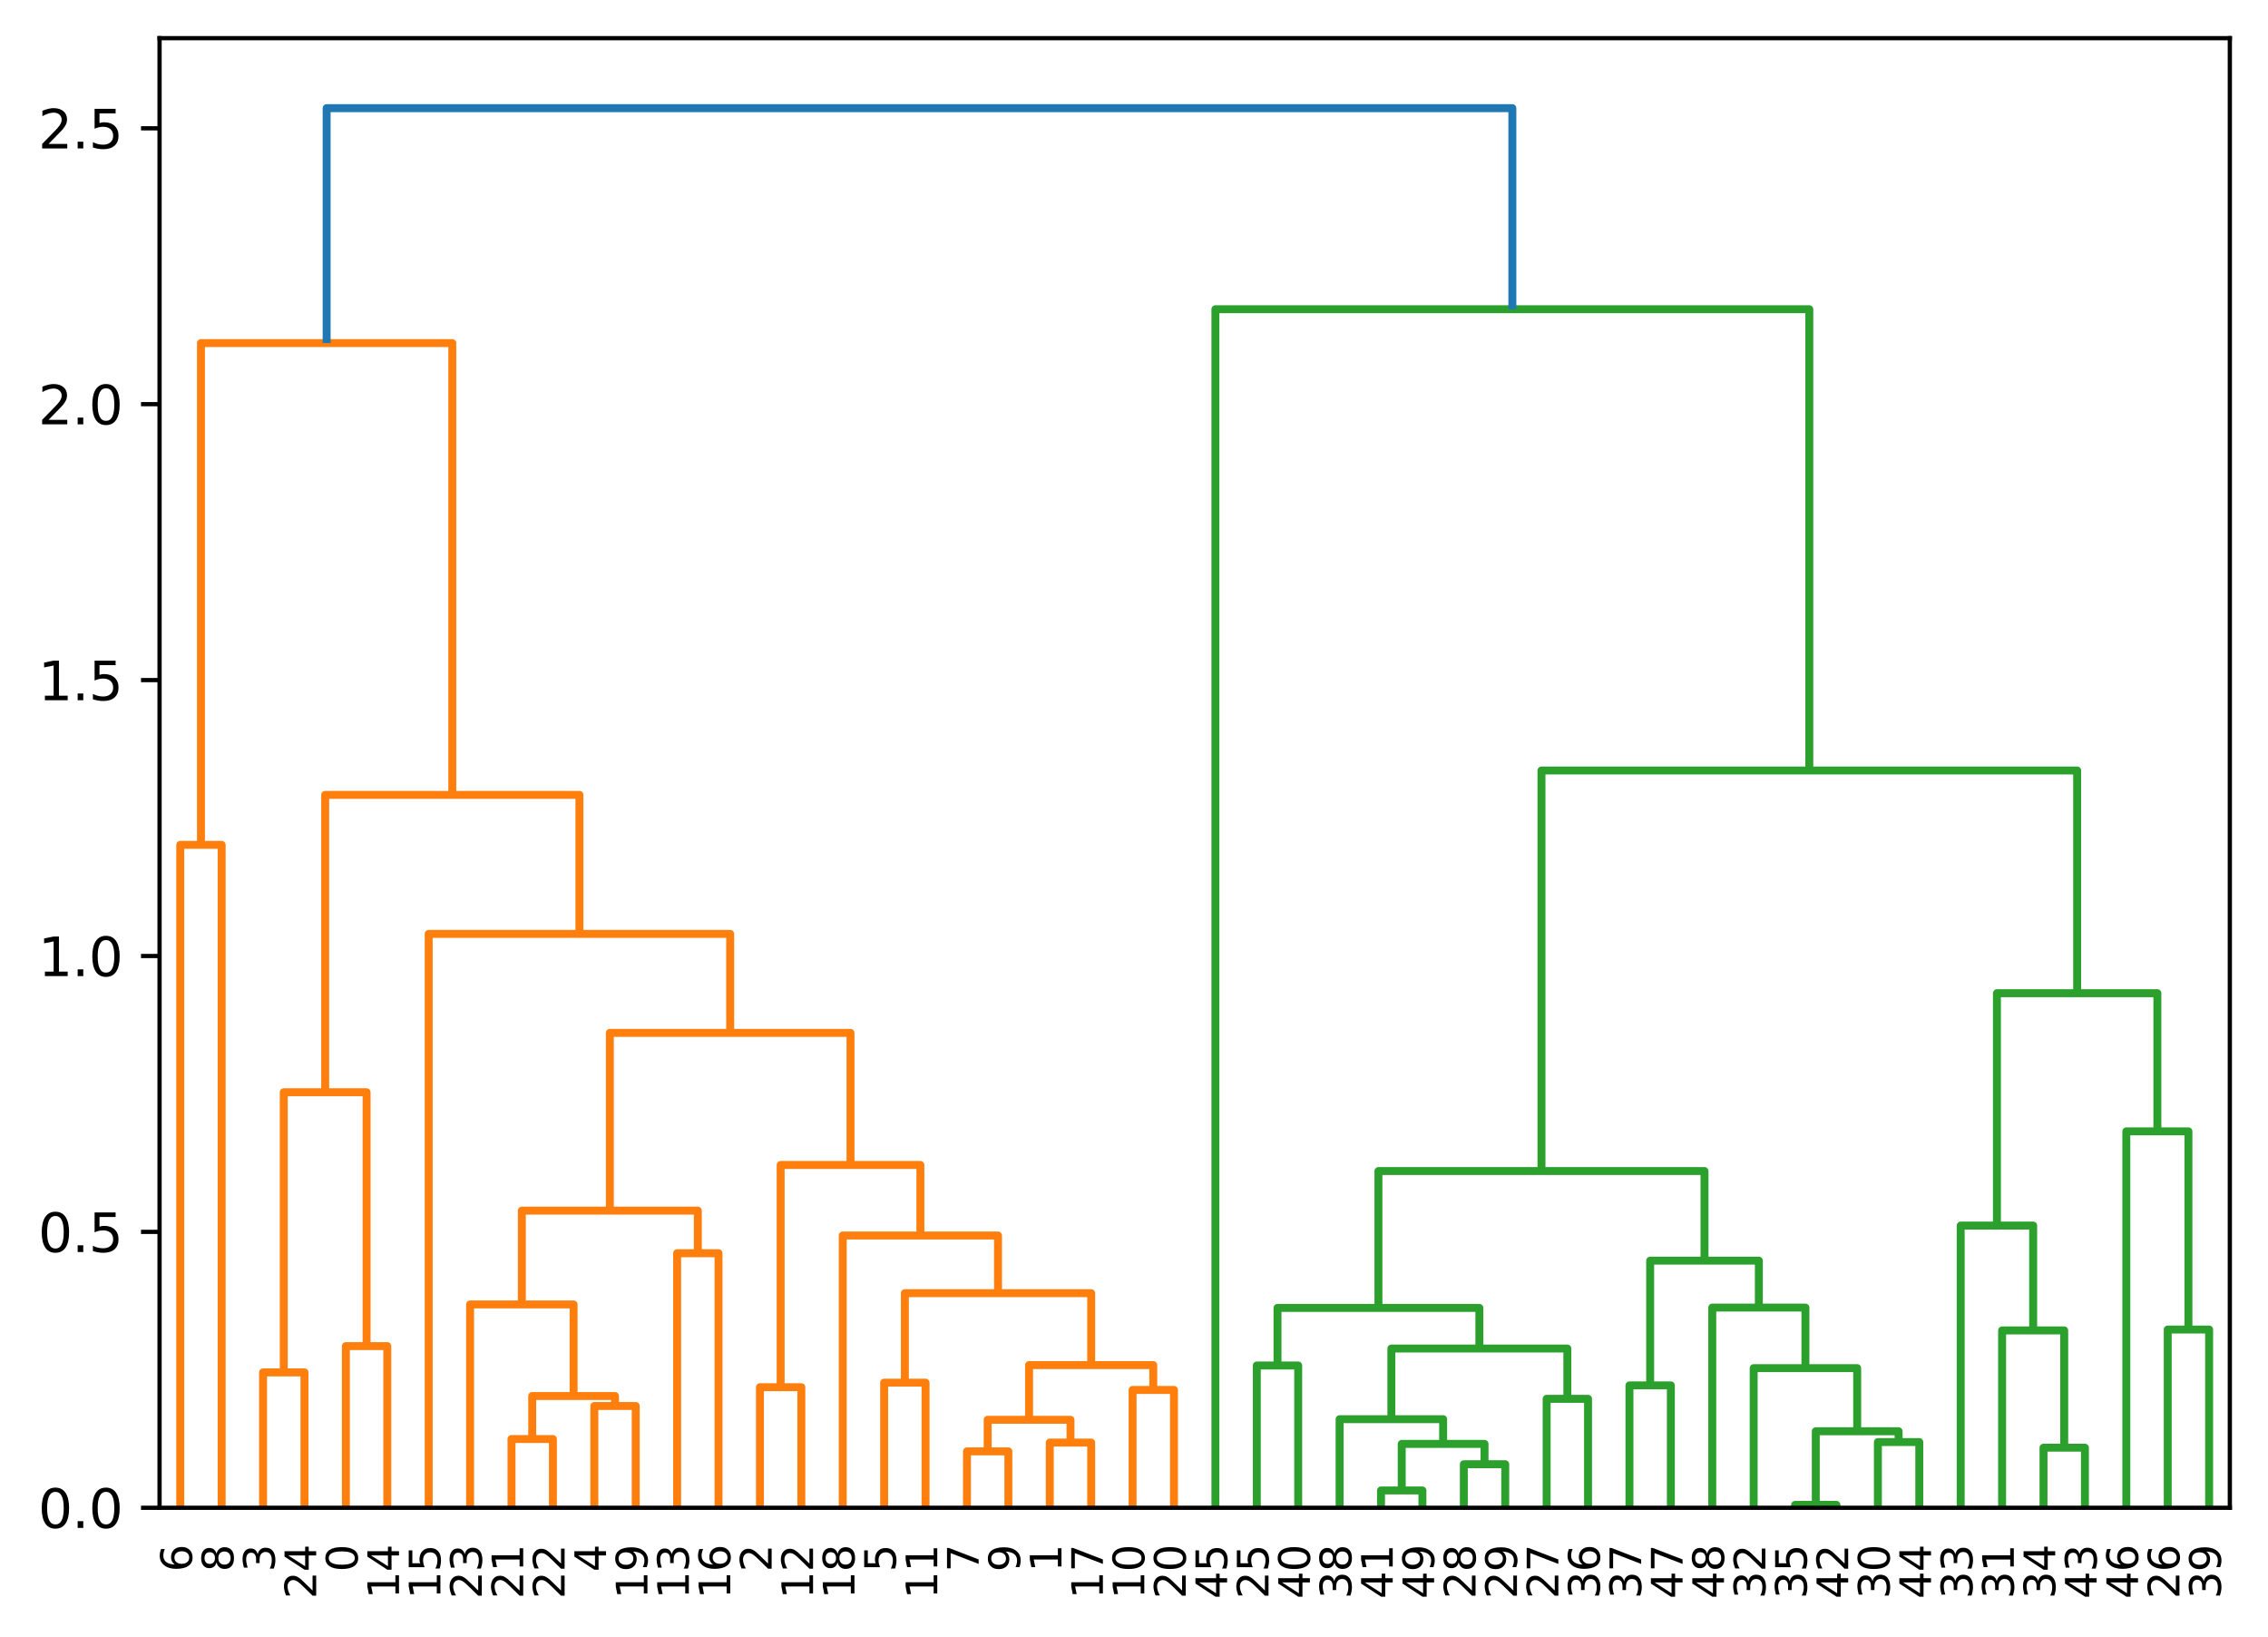 <?xml version="1.0" encoding="utf-8" standalone="no"?>
<!DOCTYPE svg PUBLIC "-//W3C//DTD SVG 1.1//EN"
  "http://www.w3.org/Graphics/SVG/1.1/DTD/svg11.dtd">
<svg xmlns:xlink="http://www.w3.org/1999/xlink" width="427.903pt" height="308.78pt" viewBox="0 0 427.903 308.78" xmlns="http://www.w3.org/2000/svg" version="1.1">
 <defs>
  <style type="text/css">*{stroke-linejoin: round; stroke-linecap: butt}</style>
 </defs>
 <g id="figure_1">
  <g id="patch_1">
   <path d="M 0 308.78 
L 427.903 308.78 
L 427.903 0 
L 0 0 
z
" style="fill: #ffffff"/>
  </g>
  <g id="axes_1">
   <g id="patch_2">
    <path d="M 30.103 284.4 
L 420.703 284.4 
L 420.703 7.2 
L 30.103 7.2 
z
" style="fill: #ffffff"/>
   </g>
   <g id="matplotlib.axis_1">
    <g id="xtick_1">
     <g id="text_1">
      <!-- 6 -->
      <g transform="translate(36.217 296.49) rotate(-90) scale(0.08 -0.08)">
       <defs>
        <path id="DejaVuSans-36" d="M 2113 2584 
Q 1688 2584 1439 2293 
Q 1191 2003 1191 1497 
Q 1191 994 1439 701 
Q 1688 409 2113 409 
Q 2538 409 2786 701 
Q 3034 994 3034 1497 
Q 3034 2003 2786 2293 
Q 2538 2584 2113 2584 
z
M 3366 4563 
L 3366 3988 
Q 3128 4100 2886 4159 
Q 2644 4219 2406 4219 
Q 1781 4219 1451 3797 
Q 1122 3375 1075 2522 
Q 1259 2794 1537 2939 
Q 1816 3084 2150 3084 
Q 2853 3084 3261 2657 
Q 3669 2231 3669 1497 
Q 3669 778 3244 343 
Q 2819 -91 2113 -91 
Q 1303 -91 875 529 
Q 447 1150 447 2328 
Q 447 3434 972 4092 
Q 1497 4750 2381 4750 
Q 2619 4750 2861 4703 
Q 3103 4656 3366 4563 
z
" transform="scale(0.016)"/>
       </defs>
       <use xlink:href="#DejaVuSans-36"/>
      </g>
     </g>
    </g>
    <g id="xtick_2">
     <g id="text_2">
      <!-- 8 -->
      <g transform="translate(44.029 296.49) rotate(-90) scale(0.08 -0.08)">
       <defs>
        <path id="DejaVuSans-38" d="M 2034 2216 
Q 1584 2216 1326 1975 
Q 1069 1734 1069 1313 
Q 1069 891 1326 650 
Q 1584 409 2034 409 
Q 2484 409 2743 651 
Q 3003 894 3003 1313 
Q 3003 1734 2745 1975 
Q 2488 2216 2034 2216 
z
M 1403 2484 
Q 997 2584 770 2862 
Q 544 3141 544 3541 
Q 544 4100 942 4425 
Q 1341 4750 2034 4750 
Q 2731 4750 3128 4425 
Q 3525 4100 3525 3541 
Q 3525 3141 3298 2862 
Q 3072 2584 2669 2484 
Q 3125 2378 3379 2068 
Q 3634 1759 3634 1313 
Q 3634 634 3220 271 
Q 2806 -91 2034 -91 
Q 1263 -91 848 271 
Q 434 634 434 1313 
Q 434 1759 690 2068 
Q 947 2378 1403 2484 
z
M 1172 3481 
Q 1172 3119 1398 2916 
Q 1625 2713 2034 2713 
Q 2441 2713 2670 2916 
Q 2900 3119 2900 3481 
Q 2900 3844 2670 4047 
Q 2441 4250 2034 4250 
Q 1625 4250 1398 4047 
Q 1172 3844 1172 3481 
z
" transform="scale(0.016)"/>
       </defs>
       <use xlink:href="#DejaVuSans-38"/>
      </g>
     </g>
    </g>
    <g id="xtick_3">
     <g id="text_3">
      <!-- 3 -->
      <g transform="translate(51.841 296.49) rotate(-90) scale(0.08 -0.08)">
       <defs>
        <path id="DejaVuSans-33" d="M 2597 2516 
Q 3050 2419 3304 2112 
Q 3559 1806 3559 1356 
Q 3559 666 3084 287 
Q 2609 -91 1734 -91 
Q 1441 -91 1130 -33 
Q 819 25 488 141 
L 488 750 
Q 750 597 1062 519 
Q 1375 441 1716 441 
Q 2309 441 2620 675 
Q 2931 909 2931 1356 
Q 2931 1769 2642 2001 
Q 2353 2234 1838 2234 
L 1294 2234 
L 1294 2753 
L 1863 2753 
Q 2328 2753 2575 2939 
Q 2822 3125 2822 3475 
Q 2822 3834 2567 4026 
Q 2313 4219 1838 4219 
Q 1578 4219 1281 4162 
Q 984 4106 628 3988 
L 628 4550 
Q 988 4650 1302 4700 
Q 1616 4750 1894 4750 
Q 2613 4750 3031 4423 
Q 3450 4097 3450 3541 
Q 3450 3153 3228 2886 
Q 3006 2619 2597 2516 
z
" transform="scale(0.016)"/>
       </defs>
       <use xlink:href="#DejaVuSans-33"/>
      </g>
     </g>
    </g>
    <g id="xtick_4">
     <g id="text_4">
      <!-- 24 -->
      <g transform="translate(59.653 301.58) rotate(-90) scale(0.08 -0.08)">
       <defs>
        <path id="DejaVuSans-32" d="M 1228 531 
L 3431 531 
L 3431 0 
L 469 0 
L 469 531 
Q 828 903 1448 1529 
Q 2069 2156 2228 2338 
Q 2531 2678 2651 2914 
Q 2772 3150 2772 3378 
Q 2772 3750 2511 3984 
Q 2250 4219 1831 4219 
Q 1534 4219 1204 4116 
Q 875 4013 500 3803 
L 500 4441 
Q 881 4594 1212 4672 
Q 1544 4750 1819 4750 
Q 2544 4750 2975 4387 
Q 3406 4025 3406 3419 
Q 3406 3131 3298 2873 
Q 3191 2616 2906 2266 
Q 2828 2175 2409 1742 
Q 1991 1309 1228 531 
z
" transform="scale(0.016)"/>
        <path id="DejaVuSans-34" d="M 2419 4116 
L 825 1625 
L 2419 1625 
L 2419 4116 
z
M 2253 4666 
L 3047 4666 
L 3047 1625 
L 3713 1625 
L 3713 1100 
L 3047 1100 
L 3047 0 
L 2419 0 
L 2419 1100 
L 313 1100 
L 313 1709 
L 2253 4666 
z
" transform="scale(0.016)"/>
       </defs>
       <use xlink:href="#DejaVuSans-32"/>
       <use xlink:href="#DejaVuSans-34" transform="translate(63.623 0)"/>
      </g>
     </g>
    </g>
    <g id="xtick_5">
     <g id="text_5">
      <!-- 0 -->
      <g transform="translate(67.465 296.49) rotate(-90) scale(0.08 -0.08)">
       <defs>
        <path id="DejaVuSans-30" d="M 2034 4250 
Q 1547 4250 1301 3770 
Q 1056 3291 1056 2328 
Q 1056 1369 1301 889 
Q 1547 409 2034 409 
Q 2525 409 2770 889 
Q 3016 1369 3016 2328 
Q 3016 3291 2770 3770 
Q 2525 4250 2034 4250 
z
M 2034 4750 
Q 2819 4750 3233 4129 
Q 3647 3509 3647 2328 
Q 3647 1150 3233 529 
Q 2819 -91 2034 -91 
Q 1250 -91 836 529 
Q 422 1150 422 2328 
Q 422 3509 836 4129 
Q 1250 4750 2034 4750 
z
" transform="scale(0.016)"/>
       </defs>
       <use xlink:href="#DejaVuSans-30"/>
      </g>
     </g>
    </g>
    <g id="xtick_6">
     <g id="text_6">
      <!-- 14 -->
      <g transform="translate(75.277 301.58) rotate(-90) scale(0.08 -0.08)">
       <defs>
        <path id="DejaVuSans-31" d="M 794 531 
L 1825 531 
L 1825 4091 
L 703 3866 
L 703 4441 
L 1819 4666 
L 2450 4666 
L 2450 531 
L 3481 531 
L 3481 0 
L 794 0 
L 794 531 
z
" transform="scale(0.016)"/>
       </defs>
       <use xlink:href="#DejaVuSans-31"/>
       <use xlink:href="#DejaVuSans-34" transform="translate(63.623 0)"/>
      </g>
     </g>
    </g>
    <g id="xtick_7">
     <g id="text_7">
      <!-- 15 -->
      <g transform="translate(83.089 301.58) rotate(-90) scale(0.08 -0.08)">
       <defs>
        <path id="DejaVuSans-35" d="M 691 4666 
L 3169 4666 
L 3169 4134 
L 1269 4134 
L 1269 2991 
Q 1406 3038 1543 3061 
Q 1681 3084 1819 3084 
Q 2600 3084 3056 2656 
Q 3513 2228 3513 1497 
Q 3513 744 3044 326 
Q 2575 -91 1722 -91 
Q 1428 -91 1123 -41 
Q 819 9 494 109 
L 494 744 
Q 775 591 1075 516 
Q 1375 441 1709 441 
Q 2250 441 2565 725 
Q 2881 1009 2881 1497 
Q 2881 1984 2565 2268 
Q 2250 2553 1709 2553 
Q 1456 2553 1204 2497 
Q 953 2441 691 2322 
L 691 4666 
z
" transform="scale(0.016)"/>
       </defs>
       <use xlink:href="#DejaVuSans-31"/>
       <use xlink:href="#DejaVuSans-35" transform="translate(63.623 0)"/>
      </g>
     </g>
    </g>
    <g id="xtick_8">
     <g id="text_8">
      <!-- 23 -->
      <g transform="translate(90.901 301.58) rotate(-90) scale(0.08 -0.08)">
       <use xlink:href="#DejaVuSans-32"/>
       <use xlink:href="#DejaVuSans-33" transform="translate(63.623 0)"/>
      </g>
     </g>
    </g>
    <g id="xtick_9">
     <g id="text_9">
      <!-- 21 -->
      <g transform="translate(98.713 301.58) rotate(-90) scale(0.08 -0.08)">
       <use xlink:href="#DejaVuSans-32"/>
       <use xlink:href="#DejaVuSans-31" transform="translate(63.623 0)"/>
      </g>
     </g>
    </g>
    <g id="xtick_10">
     <g id="text_10">
      <!-- 22 -->
      <g transform="translate(106.525 301.58) rotate(-90) scale(0.08 -0.08)">
       <use xlink:href="#DejaVuSans-32"/>
       <use xlink:href="#DejaVuSans-32" transform="translate(63.623 0)"/>
      </g>
     </g>
    </g>
    <g id="xtick_11">
     <g id="text_11">
      <!-- 4 -->
      <g transform="translate(114.337 296.49) rotate(-90) scale(0.08 -0.08)">
       <use xlink:href="#DejaVuSans-34"/>
      </g>
     </g>
    </g>
    <g id="xtick_12">
     <g id="text_12">
      <!-- 19 -->
      <g transform="translate(122.149 301.58) rotate(-90) scale(0.08 -0.08)">
       <defs>
        <path id="DejaVuSans-39" d="M 703 97 
L 703 672 
Q 941 559 1184 500 
Q 1428 441 1663 441 
Q 2288 441 2617 861 
Q 2947 1281 2994 2138 
Q 2813 1869 2534 1725 
Q 2256 1581 1919 1581 
Q 1219 1581 811 2004 
Q 403 2428 403 3163 
Q 403 3881 828 4315 
Q 1253 4750 1959 4750 
Q 2769 4750 3195 4129 
Q 3622 3509 3622 2328 
Q 3622 1225 3098 567 
Q 2575 -91 1691 -91 
Q 1453 -91 1209 -44 
Q 966 3 703 97 
z
M 1959 2075 
Q 2384 2075 2632 2365 
Q 2881 2656 2881 3163 
Q 2881 3666 2632 3958 
Q 2384 4250 1959 4250 
Q 1534 4250 1286 3958 
Q 1038 3666 1038 3163 
Q 1038 2656 1286 2365 
Q 1534 2075 1959 2075 
z
" transform="scale(0.016)"/>
       </defs>
       <use xlink:href="#DejaVuSans-31"/>
       <use xlink:href="#DejaVuSans-39" transform="translate(63.623 0)"/>
      </g>
     </g>
    </g>
    <g id="xtick_13">
     <g id="text_13">
      <!-- 13 -->
      <g transform="translate(129.961 301.58) rotate(-90) scale(0.08 -0.08)">
       <use xlink:href="#DejaVuSans-31"/>
       <use xlink:href="#DejaVuSans-33" transform="translate(63.623 0)"/>
      </g>
     </g>
    </g>
    <g id="xtick_14">
     <g id="text_14">
      <!-- 16 -->
      <g transform="translate(137.773 301.58) rotate(-90) scale(0.08 -0.08)">
       <use xlink:href="#DejaVuSans-31"/>
       <use xlink:href="#DejaVuSans-36" transform="translate(63.623 0)"/>
      </g>
     </g>
    </g>
    <g id="xtick_15">
     <g id="text_15">
      <!-- 2 -->
      <g transform="translate(145.585 296.49) rotate(-90) scale(0.08 -0.08)">
       <use xlink:href="#DejaVuSans-32"/>
      </g>
     </g>
    </g>
    <g id="xtick_16">
     <g id="text_16">
      <!-- 12 -->
      <g transform="translate(153.397 301.58) rotate(-90) scale(0.08 -0.08)">
       <use xlink:href="#DejaVuSans-31"/>
       <use xlink:href="#DejaVuSans-32" transform="translate(63.623 0)"/>
      </g>
     </g>
    </g>
    <g id="xtick_17">
     <g id="text_17">
      <!-- 18 -->
      <g transform="translate(161.209 301.58) rotate(-90) scale(0.08 -0.08)">
       <use xlink:href="#DejaVuSans-31"/>
       <use xlink:href="#DejaVuSans-38" transform="translate(63.623 0)"/>
      </g>
     </g>
    </g>
    <g id="xtick_18">
     <g id="text_18">
      <!-- 5 -->
      <g transform="translate(169.021 296.49) rotate(-90) scale(0.08 -0.08)">
       <use xlink:href="#DejaVuSans-35"/>
      </g>
     </g>
    </g>
    <g id="xtick_19">
     <g id="text_19">
      <!-- 11 -->
      <g transform="translate(176.833 301.58) rotate(-90) scale(0.08 -0.08)">
       <use xlink:href="#DejaVuSans-31"/>
       <use xlink:href="#DejaVuSans-31" transform="translate(63.623 0)"/>
      </g>
     </g>
    </g>
    <g id="xtick_20">
     <g id="text_20">
      <!-- 7 -->
      <g transform="translate(184.645 296.49) rotate(-90) scale(0.08 -0.08)">
       <defs>
        <path id="DejaVuSans-37" d="M 525 4666 
L 3525 4666 
L 3525 4397 
L 1831 0 
L 1172 0 
L 2766 4134 
L 525 4134 
L 525 4666 
z
" transform="scale(0.016)"/>
       </defs>
       <use xlink:href="#DejaVuSans-37"/>
      </g>
     </g>
    </g>
    <g id="xtick_21">
     <g id="text_21">
      <!-- 9 -->
      <g transform="translate(192.457 296.49) rotate(-90) scale(0.08 -0.08)">
       <use xlink:href="#DejaVuSans-39"/>
      </g>
     </g>
    </g>
    <g id="xtick_22">
     <g id="text_22">
      <!-- 1 -->
      <g transform="translate(200.269 296.49) rotate(-90) scale(0.08 -0.08)">
       <use xlink:href="#DejaVuSans-31"/>
      </g>
     </g>
    </g>
    <g id="xtick_23">
     <g id="text_23">
      <!-- 17 -->
      <g transform="translate(208.081 301.58) rotate(-90) scale(0.08 -0.08)">
       <use xlink:href="#DejaVuSans-31"/>
       <use xlink:href="#DejaVuSans-37" transform="translate(63.623 0)"/>
      </g>
     </g>
    </g>
    <g id="xtick_24">
     <g id="text_24">
      <!-- 10 -->
      <g transform="translate(215.893 301.58) rotate(-90) scale(0.08 -0.08)">
       <use xlink:href="#DejaVuSans-31"/>
       <use xlink:href="#DejaVuSans-30" transform="translate(63.623 0)"/>
      </g>
     </g>
    </g>
    <g id="xtick_25">
     <g id="text_25">
      <!-- 20 -->
      <g transform="translate(223.705 301.58) rotate(-90) scale(0.08 -0.08)">
       <use xlink:href="#DejaVuSans-32"/>
       <use xlink:href="#DejaVuSans-30" transform="translate(63.623 0)"/>
      </g>
     </g>
    </g>
    <g id="xtick_26">
     <g id="text_26">
      <!-- 45 -->
      <g transform="translate(231.517 301.58) rotate(-90) scale(0.08 -0.08)">
       <use xlink:href="#DejaVuSans-34"/>
       <use xlink:href="#DejaVuSans-35" transform="translate(63.623 0)"/>
      </g>
     </g>
    </g>
    <g id="xtick_27">
     <g id="text_27">
      <!-- 25 -->
      <g transform="translate(239.329 301.58) rotate(-90) scale(0.08 -0.08)">
       <use xlink:href="#DejaVuSans-32"/>
       <use xlink:href="#DejaVuSans-35" transform="translate(63.623 0)"/>
      </g>
     </g>
    </g>
    <g id="xtick_28">
     <g id="text_28">
      <!-- 40 -->
      <g transform="translate(247.141 301.58) rotate(-90) scale(0.08 -0.08)">
       <use xlink:href="#DejaVuSans-34"/>
       <use xlink:href="#DejaVuSans-30" transform="translate(63.623 0)"/>
      </g>
     </g>
    </g>
    <g id="xtick_29">
     <g id="text_29">
      <!-- 38 -->
      <g transform="translate(254.953 301.58) rotate(-90) scale(0.08 -0.08)">
       <use xlink:href="#DejaVuSans-33"/>
       <use xlink:href="#DejaVuSans-38" transform="translate(63.623 0)"/>
      </g>
     </g>
    </g>
    <g id="xtick_30">
     <g id="text_30">
      <!-- 41 -->
      <g transform="translate(262.765 301.58) rotate(-90) scale(0.08 -0.08)">
       <use xlink:href="#DejaVuSans-34"/>
       <use xlink:href="#DejaVuSans-31" transform="translate(63.623 0)"/>
      </g>
     </g>
    </g>
    <g id="xtick_31">
     <g id="text_31">
      <!-- 49 -->
      <g transform="translate(270.577 301.58) rotate(-90) scale(0.08 -0.08)">
       <use xlink:href="#DejaVuSans-34"/>
       <use xlink:href="#DejaVuSans-39" transform="translate(63.623 0)"/>
      </g>
     </g>
    </g>
    <g id="xtick_32">
     <g id="text_32">
      <!-- 28 -->
      <g transform="translate(278.389 301.58) rotate(-90) scale(0.08 -0.08)">
       <use xlink:href="#DejaVuSans-32"/>
       <use xlink:href="#DejaVuSans-38" transform="translate(63.623 0)"/>
      </g>
     </g>
    </g>
    <g id="xtick_33">
     <g id="text_33">
      <!-- 29 -->
      <g transform="translate(286.201 301.58) rotate(-90) scale(0.08 -0.08)">
       <use xlink:href="#DejaVuSans-32"/>
       <use xlink:href="#DejaVuSans-39" transform="translate(63.623 0)"/>
      </g>
     </g>
    </g>
    <g id="xtick_34">
     <g id="text_34">
      <!-- 27 -->
      <g transform="translate(294.013 301.58) rotate(-90) scale(0.08 -0.08)">
       <use xlink:href="#DejaVuSans-32"/>
       <use xlink:href="#DejaVuSans-37" transform="translate(63.623 0)"/>
      </g>
     </g>
    </g>
    <g id="xtick_35">
     <g id="text_35">
      <!-- 36 -->
      <g transform="translate(301.825 301.58) rotate(-90) scale(0.08 -0.08)">
       <use xlink:href="#DejaVuSans-33"/>
       <use xlink:href="#DejaVuSans-36" transform="translate(63.623 0)"/>
      </g>
     </g>
    </g>
    <g id="xtick_36">
     <g id="text_36">
      <!-- 37 -->
      <g transform="translate(309.637 301.58) rotate(-90) scale(0.08 -0.08)">
       <use xlink:href="#DejaVuSans-33"/>
       <use xlink:href="#DejaVuSans-37" transform="translate(63.623 0)"/>
      </g>
     </g>
    </g>
    <g id="xtick_37">
     <g id="text_37">
      <!-- 47 -->
      <g transform="translate(317.449 301.58) rotate(-90) scale(0.08 -0.08)">
       <use xlink:href="#DejaVuSans-34"/>
       <use xlink:href="#DejaVuSans-37" transform="translate(63.623 0)"/>
      </g>
     </g>
    </g>
    <g id="xtick_38">
     <g id="text_38">
      <!-- 48 -->
      <g transform="translate(325.261 301.58) rotate(-90) scale(0.08 -0.08)">
       <use xlink:href="#DejaVuSans-34"/>
       <use xlink:href="#DejaVuSans-38" transform="translate(63.623 0)"/>
      </g>
     </g>
    </g>
    <g id="xtick_39">
     <g id="text_39">
      <!-- 32 -->
      <g transform="translate(333.073 301.58) rotate(-90) scale(0.08 -0.08)">
       <use xlink:href="#DejaVuSans-33"/>
       <use xlink:href="#DejaVuSans-32" transform="translate(63.623 0)"/>
      </g>
     </g>
    </g>
    <g id="xtick_40">
     <g id="text_40">
      <!-- 35 -->
      <g transform="translate(340.885 301.58) rotate(-90) scale(0.08 -0.08)">
       <use xlink:href="#DejaVuSans-33"/>
       <use xlink:href="#DejaVuSans-35" transform="translate(63.623 0)"/>
      </g>
     </g>
    </g>
    <g id="xtick_41">
     <g id="text_41">
      <!-- 42 -->
      <g transform="translate(348.697 301.58) rotate(-90) scale(0.08 -0.08)">
       <use xlink:href="#DejaVuSans-34"/>
       <use xlink:href="#DejaVuSans-32" transform="translate(63.623 0)"/>
      </g>
     </g>
    </g>
    <g id="xtick_42">
     <g id="text_42">
      <!-- 30 -->
      <g transform="translate(356.509 301.58) rotate(-90) scale(0.08 -0.08)">
       <use xlink:href="#DejaVuSans-33"/>
       <use xlink:href="#DejaVuSans-30" transform="translate(63.623 0)"/>
      </g>
     </g>
    </g>
    <g id="xtick_43">
     <g id="text_43">
      <!-- 44 -->
      <g transform="translate(364.321 301.58) rotate(-90) scale(0.08 -0.08)">
       <use xlink:href="#DejaVuSans-34"/>
       <use xlink:href="#DejaVuSans-34" transform="translate(63.623 0)"/>
      </g>
     </g>
    </g>
    <g id="xtick_44">
     <g id="text_44">
      <!-- 33 -->
      <g transform="translate(372.133 301.58) rotate(-90) scale(0.08 -0.08)">
       <use xlink:href="#DejaVuSans-33"/>
       <use xlink:href="#DejaVuSans-33" transform="translate(63.623 0)"/>
      </g>
     </g>
    </g>
    <g id="xtick_45">
     <g id="text_45">
      <!-- 31 -->
      <g transform="translate(379.945 301.58) rotate(-90) scale(0.08 -0.08)">
       <use xlink:href="#DejaVuSans-33"/>
       <use xlink:href="#DejaVuSans-31" transform="translate(63.623 0)"/>
      </g>
     </g>
    </g>
    <g id="xtick_46">
     <g id="text_46">
      <!-- 34 -->
      <g transform="translate(387.757 301.58) rotate(-90) scale(0.08 -0.08)">
       <use xlink:href="#DejaVuSans-33"/>
       <use xlink:href="#DejaVuSans-34" transform="translate(63.623 0)"/>
      </g>
     </g>
    </g>
    <g id="xtick_47">
     <g id="text_47">
      <!-- 43 -->
      <g transform="translate(395.569 301.58) rotate(-90) scale(0.08 -0.08)">
       <use xlink:href="#DejaVuSans-34"/>
       <use xlink:href="#DejaVuSans-33" transform="translate(63.623 0)"/>
      </g>
     </g>
    </g>
    <g id="xtick_48">
     <g id="text_48">
      <!-- 46 -->
      <g transform="translate(403.381 301.58) rotate(-90) scale(0.08 -0.08)">
       <use xlink:href="#DejaVuSans-34"/>
       <use xlink:href="#DejaVuSans-36" transform="translate(63.623 0)"/>
      </g>
     </g>
    </g>
    <g id="xtick_49">
     <g id="text_49">
      <!-- 26 -->
      <g transform="translate(411.193 301.58) rotate(-90) scale(0.08 -0.08)">
       <use xlink:href="#DejaVuSans-32"/>
       <use xlink:href="#DejaVuSans-36" transform="translate(63.623 0)"/>
      </g>
     </g>
    </g>
    <g id="xtick_50">
     <g id="text_50">
      <!-- 39 -->
      <g transform="translate(419.005 301.58) rotate(-90) scale(0.08 -0.08)">
       <use xlink:href="#DejaVuSans-33"/>
       <use xlink:href="#DejaVuSans-39" transform="translate(63.623 0)"/>
      </g>
     </g>
    </g>
   </g>
   <g id="matplotlib.axis_2">
    <g id="ytick_1">
     <g id="line2d_1">
      <defs>
       <path id="mfaaecccd8d" d="M 0 0 
L -3.5 0 
" style="stroke: #000000; stroke-width: 0.8"/>
      </defs>
      <g>
       <use xlink:href="#mfaaecccd8d" x="30.103" y="284.4" style="stroke: #000000; stroke-width: 0.8"/>
      </g>
     </g>
     <g id="text_51">
      <!-- 0.0 -->
      <g transform="translate(7.2 288.199) scale(0.1 -0.1)">
       <defs>
        <path id="DejaVuSans-2e" d="M 684 794 
L 1344 794 
L 1344 0 
L 684 0 
L 684 794 
z
" transform="scale(0.016)"/>
       </defs>
       <use xlink:href="#DejaVuSans-30"/>
       <use xlink:href="#DejaVuSans-2e" transform="translate(63.623 0)"/>
       <use xlink:href="#DejaVuSans-30" transform="translate(95.41 0)"/>
      </g>
     </g>
    </g>
    <g id="ytick_2">
     <g id="line2d_2">
      <g>
       <use xlink:href="#mfaaecccd8d" x="30.103" y="232.36" style="stroke: #000000; stroke-width: 0.8"/>
      </g>
     </g>
     <g id="text_52">
      <!-- 0.5 -->
      <g transform="translate(7.2 236.159) scale(0.1 -0.1)">
       <use xlink:href="#DejaVuSans-30"/>
       <use xlink:href="#DejaVuSans-2e" transform="translate(63.623 0)"/>
       <use xlink:href="#DejaVuSans-35" transform="translate(95.41 0)"/>
      </g>
     </g>
    </g>
    <g id="ytick_3">
     <g id="line2d_3">
      <g>
       <use xlink:href="#mfaaecccd8d" x="30.103" y="180.319" style="stroke: #000000; stroke-width: 0.8"/>
      </g>
     </g>
     <g id="text_53">
      <!-- 1.0 -->
      <g transform="translate(7.2 184.118) scale(0.1 -0.1)">
       <use xlink:href="#DejaVuSans-31"/>
       <use xlink:href="#DejaVuSans-2e" transform="translate(63.623 0)"/>
       <use xlink:href="#DejaVuSans-30" transform="translate(95.41 0)"/>
      </g>
     </g>
    </g>
    <g id="ytick_4">
     <g id="line2d_4">
      <g>
       <use xlink:href="#mfaaecccd8d" x="30.103" y="128.279" style="stroke: #000000; stroke-width: 0.8"/>
      </g>
     </g>
     <g id="text_54">
      <!-- 1.5 -->
      <g transform="translate(7.2 132.078) scale(0.1 -0.1)">
       <use xlink:href="#DejaVuSans-31"/>
       <use xlink:href="#DejaVuSans-2e" transform="translate(63.623 0)"/>
       <use xlink:href="#DejaVuSans-35" transform="translate(95.41 0)"/>
      </g>
     </g>
    </g>
    <g id="ytick_5">
     <g id="line2d_5">
      <g>
       <use xlink:href="#mfaaecccd8d" x="30.103" y="76.238" style="stroke: #000000; stroke-width: 0.8"/>
      </g>
     </g>
     <g id="text_55">
      <!-- 2.0 -->
      <g transform="translate(7.2 80.037) scale(0.1 -0.1)">
       <use xlink:href="#DejaVuSans-32"/>
       <use xlink:href="#DejaVuSans-2e" transform="translate(63.623 0)"/>
       <use xlink:href="#DejaVuSans-30" transform="translate(95.41 0)"/>
      </g>
     </g>
    </g>
    <g id="ytick_6">
     <g id="line2d_6">
      <g>
       <use xlink:href="#mfaaecccd8d" x="30.103" y="24.198" style="stroke: #000000; stroke-width: 0.8"/>
      </g>
     </g>
     <g id="text_56">
      <!-- 2.5 -->
      <g transform="translate(7.2 27.997) scale(0.1 -0.1)">
       <use xlink:href="#DejaVuSans-32"/>
       <use xlink:href="#DejaVuSans-2e" transform="translate(63.623 0)"/>
       <use xlink:href="#DejaVuSans-35" transform="translate(95.41 0)"/>
      </g>
     </g>
    </g>
   </g>
   <g id="LineCollection_1">
    <path d="M 34.009 284.4 
L 34.009 159.357 
L 41.821 159.357 
L 41.821 284.4 
" clip-path="url(#pc965547aeb)" style="fill: none; stroke: #ff7f0e; stroke-width: 1.5"/>
    <path d="M 49.633 284.4 
L 49.633 258.866 
L 57.445 258.866 
L 57.445 284.4 
" clip-path="url(#pc965547aeb)" style="fill: none; stroke: #ff7f0e; stroke-width: 1.5"/>
    <path d="M 65.257 284.4 
L 65.257 253.909 
L 73.069 253.909 
L 73.069 284.4 
" clip-path="url(#pc965547aeb)" style="fill: none; stroke: #ff7f0e; stroke-width: 1.5"/>
    <path d="M 53.539 258.866 
L 53.539 206.02 
L 69.163 206.02 
L 69.163 253.909 
" clip-path="url(#pc965547aeb)" style="fill: none; stroke: #ff7f0e; stroke-width: 1.5"/>
    <path d="M 96.505 284.4 
L 96.505 271.432 
L 104.317 271.432 
L 104.317 284.4 
" clip-path="url(#pc965547aeb)" style="fill: none; stroke: #ff7f0e; stroke-width: 1.5"/>
    <path d="M 112.129 284.4 
L 112.129 265.2 
L 119.941 265.2 
L 119.941 284.4 
" clip-path="url(#pc965547aeb)" style="fill: none; stroke: #ff7f0e; stroke-width: 1.5"/>
    <path d="M 100.411 271.432 
L 100.411 263.318 
L 116.035 263.318 
L 116.035 265.2 
" clip-path="url(#pc965547aeb)" style="fill: none; stroke: #ff7f0e; stroke-width: 1.5"/>
    <path d="M 88.693 284.4 
L 88.693 246.044 
L 108.223 246.044 
L 108.223 263.318 
" clip-path="url(#pc965547aeb)" style="fill: none; stroke: #ff7f0e; stroke-width: 1.5"/>
    <path d="M 127.753 284.4 
L 127.753 236.385 
L 135.565 236.385 
L 135.565 284.4 
" clip-path="url(#pc965547aeb)" style="fill: none; stroke: #ff7f0e; stroke-width: 1.5"/>
    <path d="M 98.458 246.044 
L 98.458 228.351 
L 131.659 228.351 
L 131.659 236.385 
" clip-path="url(#pc965547aeb)" style="fill: none; stroke: #ff7f0e; stroke-width: 1.5"/>
    <path d="M 143.377 284.4 
L 143.377 261.657 
L 151.189 261.657 
L 151.189 284.4 
" clip-path="url(#pc965547aeb)" style="fill: none; stroke: #ff7f0e; stroke-width: 1.5"/>
    <path d="M 166.813 284.4 
L 166.813 260.801 
L 174.625 260.801 
L 174.625 284.4 
" clip-path="url(#pc965547aeb)" style="fill: none; stroke: #ff7f0e; stroke-width: 1.5"/>
    <path d="M 182.437 284.4 
L 182.437 273.758 
L 190.249 273.758 
L 190.249 284.4 
" clip-path="url(#pc965547aeb)" style="fill: none; stroke: #ff7f0e; stroke-width: 1.5"/>
    <path d="M 198.061 284.4 
L 198.061 272.1 
L 205.873 272.1 
L 205.873 284.4 
" clip-path="url(#pc965547aeb)" style="fill: none; stroke: #ff7f0e; stroke-width: 1.5"/>
    <path d="M 186.343 273.758 
L 186.343 267.803 
L 201.967 267.803 
L 201.967 272.1 
" clip-path="url(#pc965547aeb)" style="fill: none; stroke: #ff7f0e; stroke-width: 1.5"/>
    <path d="M 213.685 284.4 
L 213.685 262.171 
L 221.497 262.171 
L 221.497 284.4 
" clip-path="url(#pc965547aeb)" style="fill: none; stroke: #ff7f0e; stroke-width: 1.5"/>
    <path d="M 194.155 267.803 
L 194.155 257.488 
L 217.591 257.488 
L 217.591 262.171 
" clip-path="url(#pc965547aeb)" style="fill: none; stroke: #ff7f0e; stroke-width: 1.5"/>
    <path d="M 170.719 260.801 
L 170.719 243.921 
L 205.873 243.921 
L 205.873 257.488 
" clip-path="url(#pc965547aeb)" style="fill: none; stroke: #ff7f0e; stroke-width: 1.5"/>
    <path d="M 159.001 284.4 
L 159.001 233.046 
L 188.296 233.046 
L 188.296 243.921 
" clip-path="url(#pc965547aeb)" style="fill: none; stroke: #ff7f0e; stroke-width: 1.5"/>
    <path d="M 147.283 261.657 
L 147.283 219.736 
L 173.649 219.736 
L 173.649 233.046 
" clip-path="url(#pc965547aeb)" style="fill: none; stroke: #ff7f0e; stroke-width: 1.5"/>
    <path d="M 115.059 228.351 
L 115.059 194.826 
L 160.466 194.826 
L 160.466 219.736 
" clip-path="url(#pc965547aeb)" style="fill: none; stroke: #ff7f0e; stroke-width: 1.5"/>
    <path d="M 80.881 284.4 
L 80.881 176.155 
L 137.762 176.155 
L 137.762 194.826 
" clip-path="url(#pc965547aeb)" style="fill: none; stroke: #ff7f0e; stroke-width: 1.5"/>
    <path d="M 61.351 206.02 
L 61.351 149.93 
L 109.322 149.93 
L 109.322 176.155 
" clip-path="url(#pc965547aeb)" style="fill: none; stroke: #ff7f0e; stroke-width: 1.5"/>
    <path d="M 37.915 159.357 
L 37.915 64.714 
L 85.336 64.714 
L 85.336 149.93 
" clip-path="url(#pc965547aeb)" style="fill: none; stroke: #ff7f0e; stroke-width: 1.5"/>
   </g>
   <g id="LineCollection_2">
    <path d="M 237.121 284.4 
L 237.121 257.565 
L 244.933 257.565 
L 244.933 284.4 
" clip-path="url(#pc965547aeb)" style="fill: none; stroke: #2ca02c; stroke-width: 1.5"/>
    <path d="M 260.557 284.4 
L 260.557 281.133 
L 268.369 281.133 
L 268.369 284.4 
" clip-path="url(#pc965547aeb)" style="fill: none; stroke: #2ca02c; stroke-width: 1.5"/>
    <path d="M 276.181 284.4 
L 276.181 276.188 
L 283.993 276.188 
L 283.993 284.4 
" clip-path="url(#pc965547aeb)" style="fill: none; stroke: #2ca02c; stroke-width: 1.5"/>
    <path d="M 264.463 281.133 
L 264.463 272.35 
L 280.087 272.35 
L 280.087 276.188 
" clip-path="url(#pc965547aeb)" style="fill: none; stroke: #2ca02c; stroke-width: 1.5"/>
    <path d="M 252.745 284.4 
L 252.745 267.688 
L 272.275 267.688 
L 272.275 272.35 
" clip-path="url(#pc965547aeb)" style="fill: none; stroke: #2ca02c; stroke-width: 1.5"/>
    <path d="M 291.805 284.4 
L 291.805 263.85 
L 299.617 263.85 
L 299.617 284.4 
" clip-path="url(#pc965547aeb)" style="fill: none; stroke: #2ca02c; stroke-width: 1.5"/>
    <path d="M 262.51 267.688 
L 262.51 254.364 
L 295.711 254.364 
L 295.711 263.85 
" clip-path="url(#pc965547aeb)" style="fill: none; stroke: #2ca02c; stroke-width: 1.5"/>
    <path d="M 241.027 257.565 
L 241.027 246.7 
L 279.111 246.7 
L 279.111 254.364 
" clip-path="url(#pc965547aeb)" style="fill: none; stroke: #2ca02c; stroke-width: 1.5"/>
    <path d="M 307.429 284.4 
L 307.429 261.313 
L 315.241 261.313 
L 315.241 284.4 
" clip-path="url(#pc965547aeb)" style="fill: none; stroke: #2ca02c; stroke-width: 1.5"/>
    <path d="M 338.677 284.4 
L 338.677 283.856 
L 346.489 283.856 
L 346.489 284.4 
" clip-path="url(#pc965547aeb)" style="fill: none; stroke: #2ca02c; stroke-width: 1.5"/>
    <path d="M 354.301 284.4 
L 354.301 272.004 
L 362.113 272.004 
L 362.113 284.4 
" clip-path="url(#pc965547aeb)" style="fill: none; stroke: #2ca02c; stroke-width: 1.5"/>
    <path d="M 342.583 283.856 
L 342.583 269.966 
L 358.207 269.966 
L 358.207 272.004 
" clip-path="url(#pc965547aeb)" style="fill: none; stroke: #2ca02c; stroke-width: 1.5"/>
    <path d="M 330.865 284.4 
L 330.865 258.057 
L 350.395 258.057 
L 350.395 269.966 
" clip-path="url(#pc965547aeb)" style="fill: none; stroke: #2ca02c; stroke-width: 1.5"/>
    <path d="M 323.053 284.4 
L 323.053 246.639 
L 340.63 246.639 
L 340.63 258.057 
" clip-path="url(#pc965547aeb)" style="fill: none; stroke: #2ca02c; stroke-width: 1.5"/>
    <path d="M 311.335 261.313 
L 311.335 237.785 
L 331.842 237.785 
L 331.842 246.639 
" clip-path="url(#pc965547aeb)" style="fill: none; stroke: #2ca02c; stroke-width: 1.5"/>
    <path d="M 260.069 246.7 
L 260.069 220.886 
L 321.588 220.886 
L 321.588 237.785 
" clip-path="url(#pc965547aeb)" style="fill: none; stroke: #2ca02c; stroke-width: 1.5"/>
    <path d="M 385.549 284.4 
L 385.549 273.063 
L 393.361 273.063 
L 393.361 284.4 
" clip-path="url(#pc965547aeb)" style="fill: none; stroke: #2ca02c; stroke-width: 1.5"/>
    <path d="M 377.737 284.4 
L 377.737 250.945 
L 389.455 250.945 
L 389.455 273.063 
" clip-path="url(#pc965547aeb)" style="fill: none; stroke: #2ca02c; stroke-width: 1.5"/>
    <path d="M 369.925 284.4 
L 369.925 231.172 
L 383.596 231.172 
L 383.596 250.945 
" clip-path="url(#pc965547aeb)" style="fill: none; stroke: #2ca02c; stroke-width: 1.5"/>
    <path d="M 408.985 284.4 
L 408.985 250.777 
L 416.797 250.777 
L 416.797 284.4 
" clip-path="url(#pc965547aeb)" style="fill: none; stroke: #2ca02c; stroke-width: 1.5"/>
    <path d="M 401.173 284.4 
L 401.173 213.4 
L 412.891 213.4 
L 412.891 250.777 
" clip-path="url(#pc965547aeb)" style="fill: none; stroke: #2ca02c; stroke-width: 1.5"/>
    <path d="M 376.761 231.172 
L 376.761 187.339 
L 407.032 187.339 
L 407.032 213.4 
" clip-path="url(#pc965547aeb)" style="fill: none; stroke: #2ca02c; stroke-width: 1.5"/>
    <path d="M 290.829 220.886 
L 290.829 145.334 
L 391.896 145.334 
L 391.896 187.339 
" clip-path="url(#pc965547aeb)" style="fill: none; stroke: #2ca02c; stroke-width: 1.5"/>
    <path d="M 229.309 284.4 
L 229.309 58.328 
L 341.363 58.328 
L 341.363 145.334 
" clip-path="url(#pc965547aeb)" style="fill: none; stroke: #2ca02c; stroke-width: 1.5"/>
   </g>
   <g id="LineCollection_3">
    <path d="M 61.626 64.714 
L 61.626 20.4 
L 285.336 20.4 
L 285.336 58.328 
" clip-path="url(#pc965547aeb)" style="fill: none; stroke: #1f77b4; stroke-width: 1.5"/>
   </g>
   <g id="patch_3">
    <path d="M 30.103 284.4 
L 30.103 7.2 
" style="fill: none; stroke: #000000; stroke-width: 0.8; stroke-linejoin: miter; stroke-linecap: square"/>
   </g>
   <g id="patch_4">
    <path d="M 420.703 284.4 
L 420.703 7.2 
" style="fill: none; stroke: #000000; stroke-width: 0.8; stroke-linejoin: miter; stroke-linecap: square"/>
   </g>
   <g id="patch_5">
    <path d="M 30.103 284.4 
L 420.703 284.4 
" style="fill: none; stroke: #000000; stroke-width: 0.8; stroke-linejoin: miter; stroke-linecap: square"/>
   </g>
   <g id="patch_6">
    <path d="M 30.103 7.2 
L 420.703 7.2 
" style="fill: none; stroke: #000000; stroke-width: 0.8; stroke-linejoin: miter; stroke-linecap: square"/>
   </g>
  </g>
 </g>
 <defs>
  <clipPath id="pc965547aeb">
   <rect x="30.103" y="7.2" width="390.6" height="277.2"/>
  </clipPath>
 </defs>
</svg>
